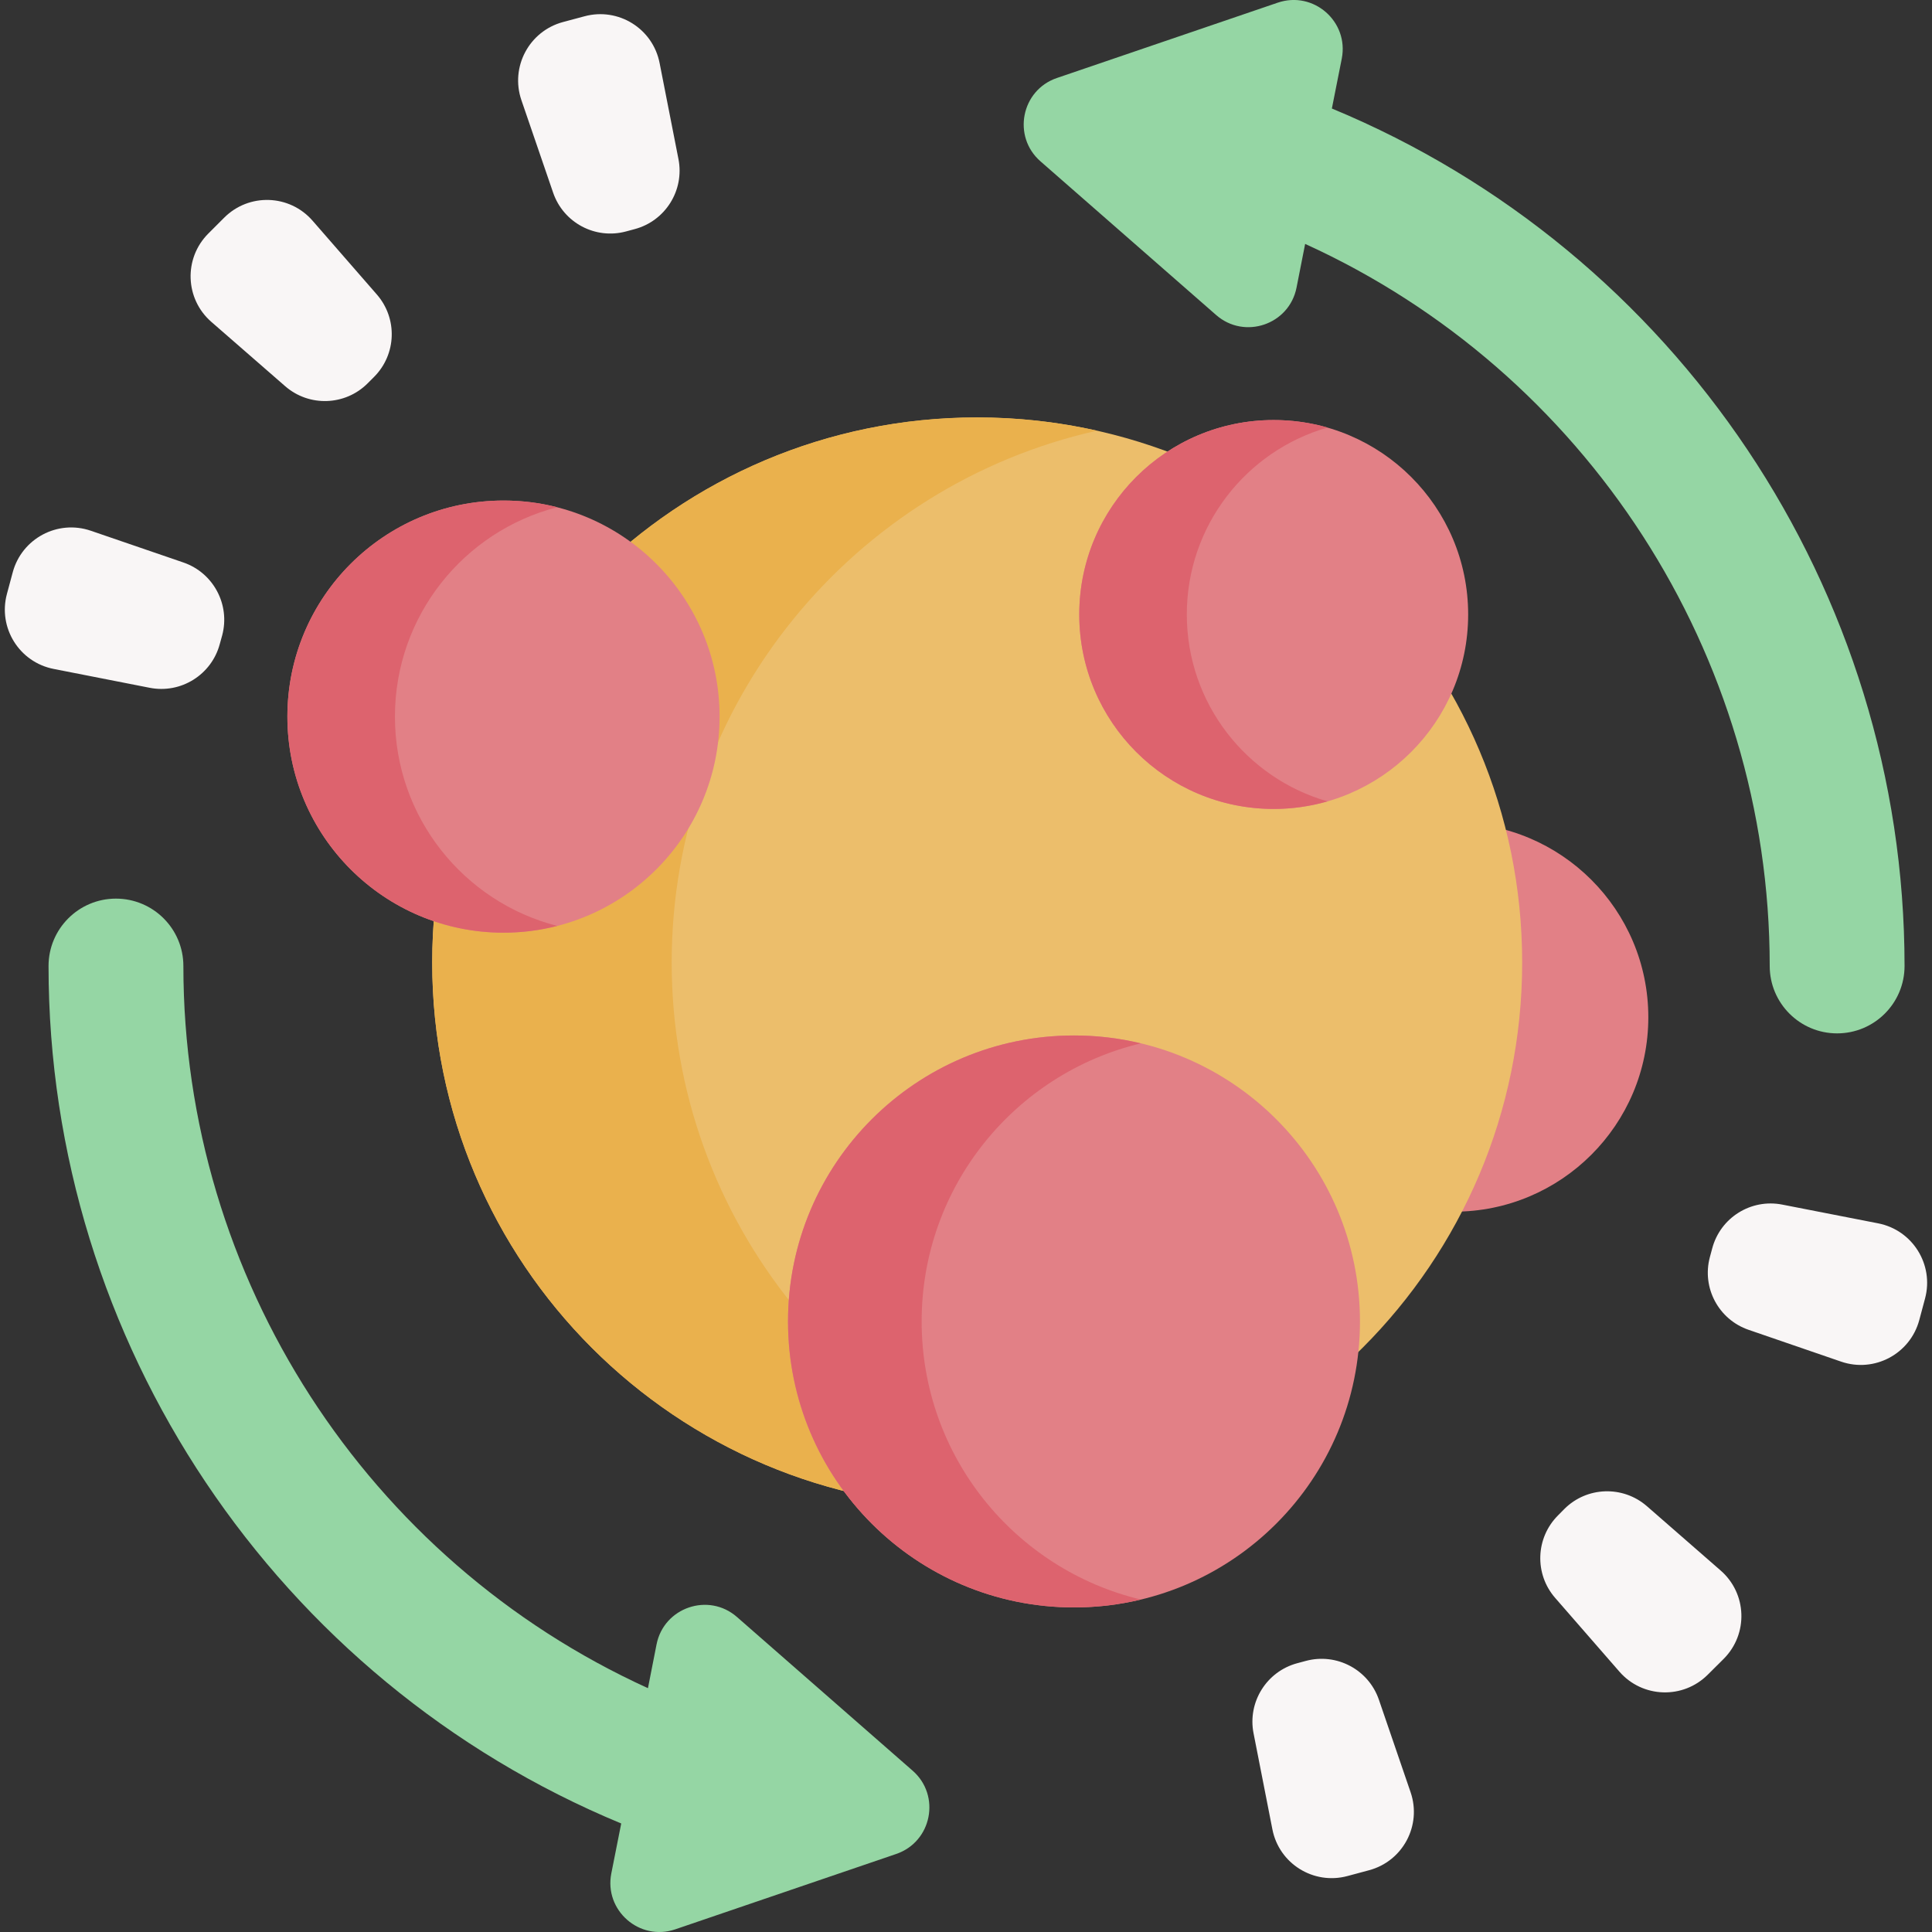 <svg width="24" height="24" viewBox="0 0 24 24" fill="none" xmlns="http://www.w3.org/2000/svg">
<rect x="0" y="0" width="24" height="24" fill="#333333" stroke="none"/>
<path d="M18.06 15.052C19.394 15.052 20.476 13.971 20.476 12.637C20.476 11.303 19.394 10.222 18.06 10.222C16.726 10.222 15.645 11.303 15.645 12.637C15.645 13.971 16.726 15.052 18.06 15.052Z" fill="#E28086"/>
<path d="M12.139 18.726C15.878 18.726 18.909 15.695 18.909 11.956C18.909 8.217 15.878 5.186 12.139 5.186C8.4 5.186 5.369 8.217 5.369 11.956C5.369 15.695 8.4 18.726 12.139 18.726Z" fill="#ECBE6B"/>
<path d="M16.545 1.348L16.668 0.728C16.758 0.268 16.317 -0.118 15.873 0.033L13.129 0.969C12.686 1.12 12.572 1.695 12.925 2.004L15.107 3.913C15.46 4.222 16.015 4.033 16.106 3.573L16.213 3.03C19.698 4.616 21.984 8.118 21.984 12C21.984 12.462 22.359 12.837 22.821 12.837C23.284 12.837 23.659 12.462 23.659 12C23.659 7.326 20.825 3.122 16.545 1.348Z" fill="#95D6A4"/>
<path d="M11.337 21.996L9.155 20.087C8.802 19.778 8.247 19.968 8.156 20.427L8.049 20.971C4.564 19.384 2.278 15.882 2.278 12C2.278 11.538 1.903 11.163 1.44 11.163C0.978 11.163 0.603 11.538 0.603 12C0.603 16.674 3.437 20.878 7.717 22.652L7.594 23.272C7.503 23.732 7.945 24.118 8.388 23.967L11.132 23.031C11.576 22.88 11.69 22.305 11.337 21.996Z" fill="#95D6A4"/>
<path d="M13.627 18.562C13.148 18.669 12.65 18.726 12.139 18.726C8.4 18.726 5.369 15.695 5.369 11.956C5.369 8.216 8.4 5.185 12.139 5.185C12.65 5.185 13.148 5.242 13.627 5.35C10.603 6.027 8.344 8.727 8.344 11.956C8.344 15.184 10.603 17.884 13.627 18.562Z" fill="#EAB14D"/>
<path d="M15.822 10.049C17.156 10.049 18.238 8.967 18.238 7.633C18.238 6.299 17.156 5.218 15.822 5.218C14.488 5.218 13.407 6.299 13.407 7.633C13.407 8.967 14.488 10.049 15.822 10.049Z" fill="#E28086"/>
<path d="M16.491 9.955C16.278 10.016 16.054 10.049 15.822 10.049C14.488 10.049 13.407 8.967 13.407 7.633C13.407 6.299 14.488 5.218 15.822 5.218C16.054 5.218 16.278 5.25 16.491 5.311C15.481 5.601 14.743 6.531 14.743 7.633C14.743 8.735 15.481 9.665 16.491 9.955Z" fill="#DD636E"/>
<path d="M6.255 11.586C7.737 11.586 8.939 10.384 8.939 8.902C8.939 7.419 7.737 6.218 6.255 6.218C4.772 6.218 3.57 7.419 3.57 8.902C3.57 10.384 4.772 11.586 6.255 11.586Z" fill="#E28086"/>
<path d="M6.922 11.502C6.709 11.557 6.485 11.586 6.254 11.586C4.772 11.586 3.57 10.384 3.57 8.902C3.57 7.419 4.772 6.218 6.254 6.218C6.485 6.218 6.709 6.246 6.922 6.301C5.763 6.598 4.906 7.65 4.906 8.902C4.906 10.154 5.763 11.206 6.922 11.502Z" fill="#DD636E"/>
<path d="M13.342 19.968C15.304 19.968 16.894 18.378 16.894 16.416C16.894 14.453 15.304 12.863 13.342 12.863C11.38 12.863 9.789 14.453 9.789 16.416C9.789 18.378 11.38 19.968 13.342 19.968Z" fill="#E28086"/>
<path d="M14.172 19.87C13.905 19.934 13.628 19.968 13.342 19.968C11.38 19.968 9.789 18.378 9.789 16.415C9.789 14.453 11.38 12.863 13.342 12.863C13.628 12.863 13.905 12.897 14.172 12.961C12.61 13.334 11.449 14.739 11.449 16.415C11.449 18.092 12.61 19.497 14.172 19.87Z" fill="#DD636E"/>
<path d="M21.27 15.507L21.241 15.615C21.138 15.997 21.349 16.392 21.723 16.52L22.872 16.915C23.284 17.056 23.729 16.819 23.842 16.398L23.914 16.129C24.026 15.709 23.759 15.281 23.332 15.197L22.14 14.964C21.752 14.888 21.372 15.125 21.27 15.507Z" fill="#F9F6F6"/>
<path d="M19.433 18.745L19.354 18.825C19.075 19.104 19.059 19.552 19.319 19.85L20.117 20.766C20.403 21.094 20.907 21.111 21.215 20.803L21.412 20.607C21.72 20.299 21.703 19.795 21.374 19.509L20.458 18.71C20.16 18.451 19.712 18.466 19.433 18.745Z" fill="#F9F6F6"/>
<path d="M16.223 20.632L16.115 20.661C15.734 20.763 15.496 21.144 15.572 21.531L15.806 22.724C15.889 23.151 16.317 23.418 16.738 23.305L17.006 23.233C17.427 23.121 17.664 22.676 17.523 22.264L17.129 21.114C17.001 20.741 16.605 20.53 16.223 20.632Z" fill="#F9F6F6"/>
<path d="M2.73 8.001L2.76 7.893C2.862 7.511 2.651 7.115 2.277 6.987L1.128 6.593C0.716 6.452 0.271 6.689 0.158 7.11L0.086 7.378C-0.027 7.799 0.24 8.227 0.668 8.31L1.86 8.544C2.248 8.62 2.628 8.382 2.73 8.001Z" fill="#F9F6F6"/>
<path d="M4.567 4.762L4.646 4.683C4.926 4.403 4.941 3.956 4.681 3.658L3.883 2.742C3.597 2.413 3.093 2.396 2.785 2.704L2.588 2.901C2.28 3.209 2.297 3.713 2.626 3.999L3.542 4.797C3.84 5.057 4.288 5.041 4.567 4.762Z" fill="#F9F6F6"/>
<path d="M7.777 2.875L7.885 2.846C8.266 2.744 8.504 2.364 8.428 1.976L8.194 0.784C8.111 0.356 7.683 0.089 7.262 0.202L6.993 0.274C6.573 0.387 6.336 0.832 6.477 1.244L6.871 2.393C6.999 2.767 7.395 2.978 7.777 2.875Z" fill="#F9F6F6"/>
</svg>
